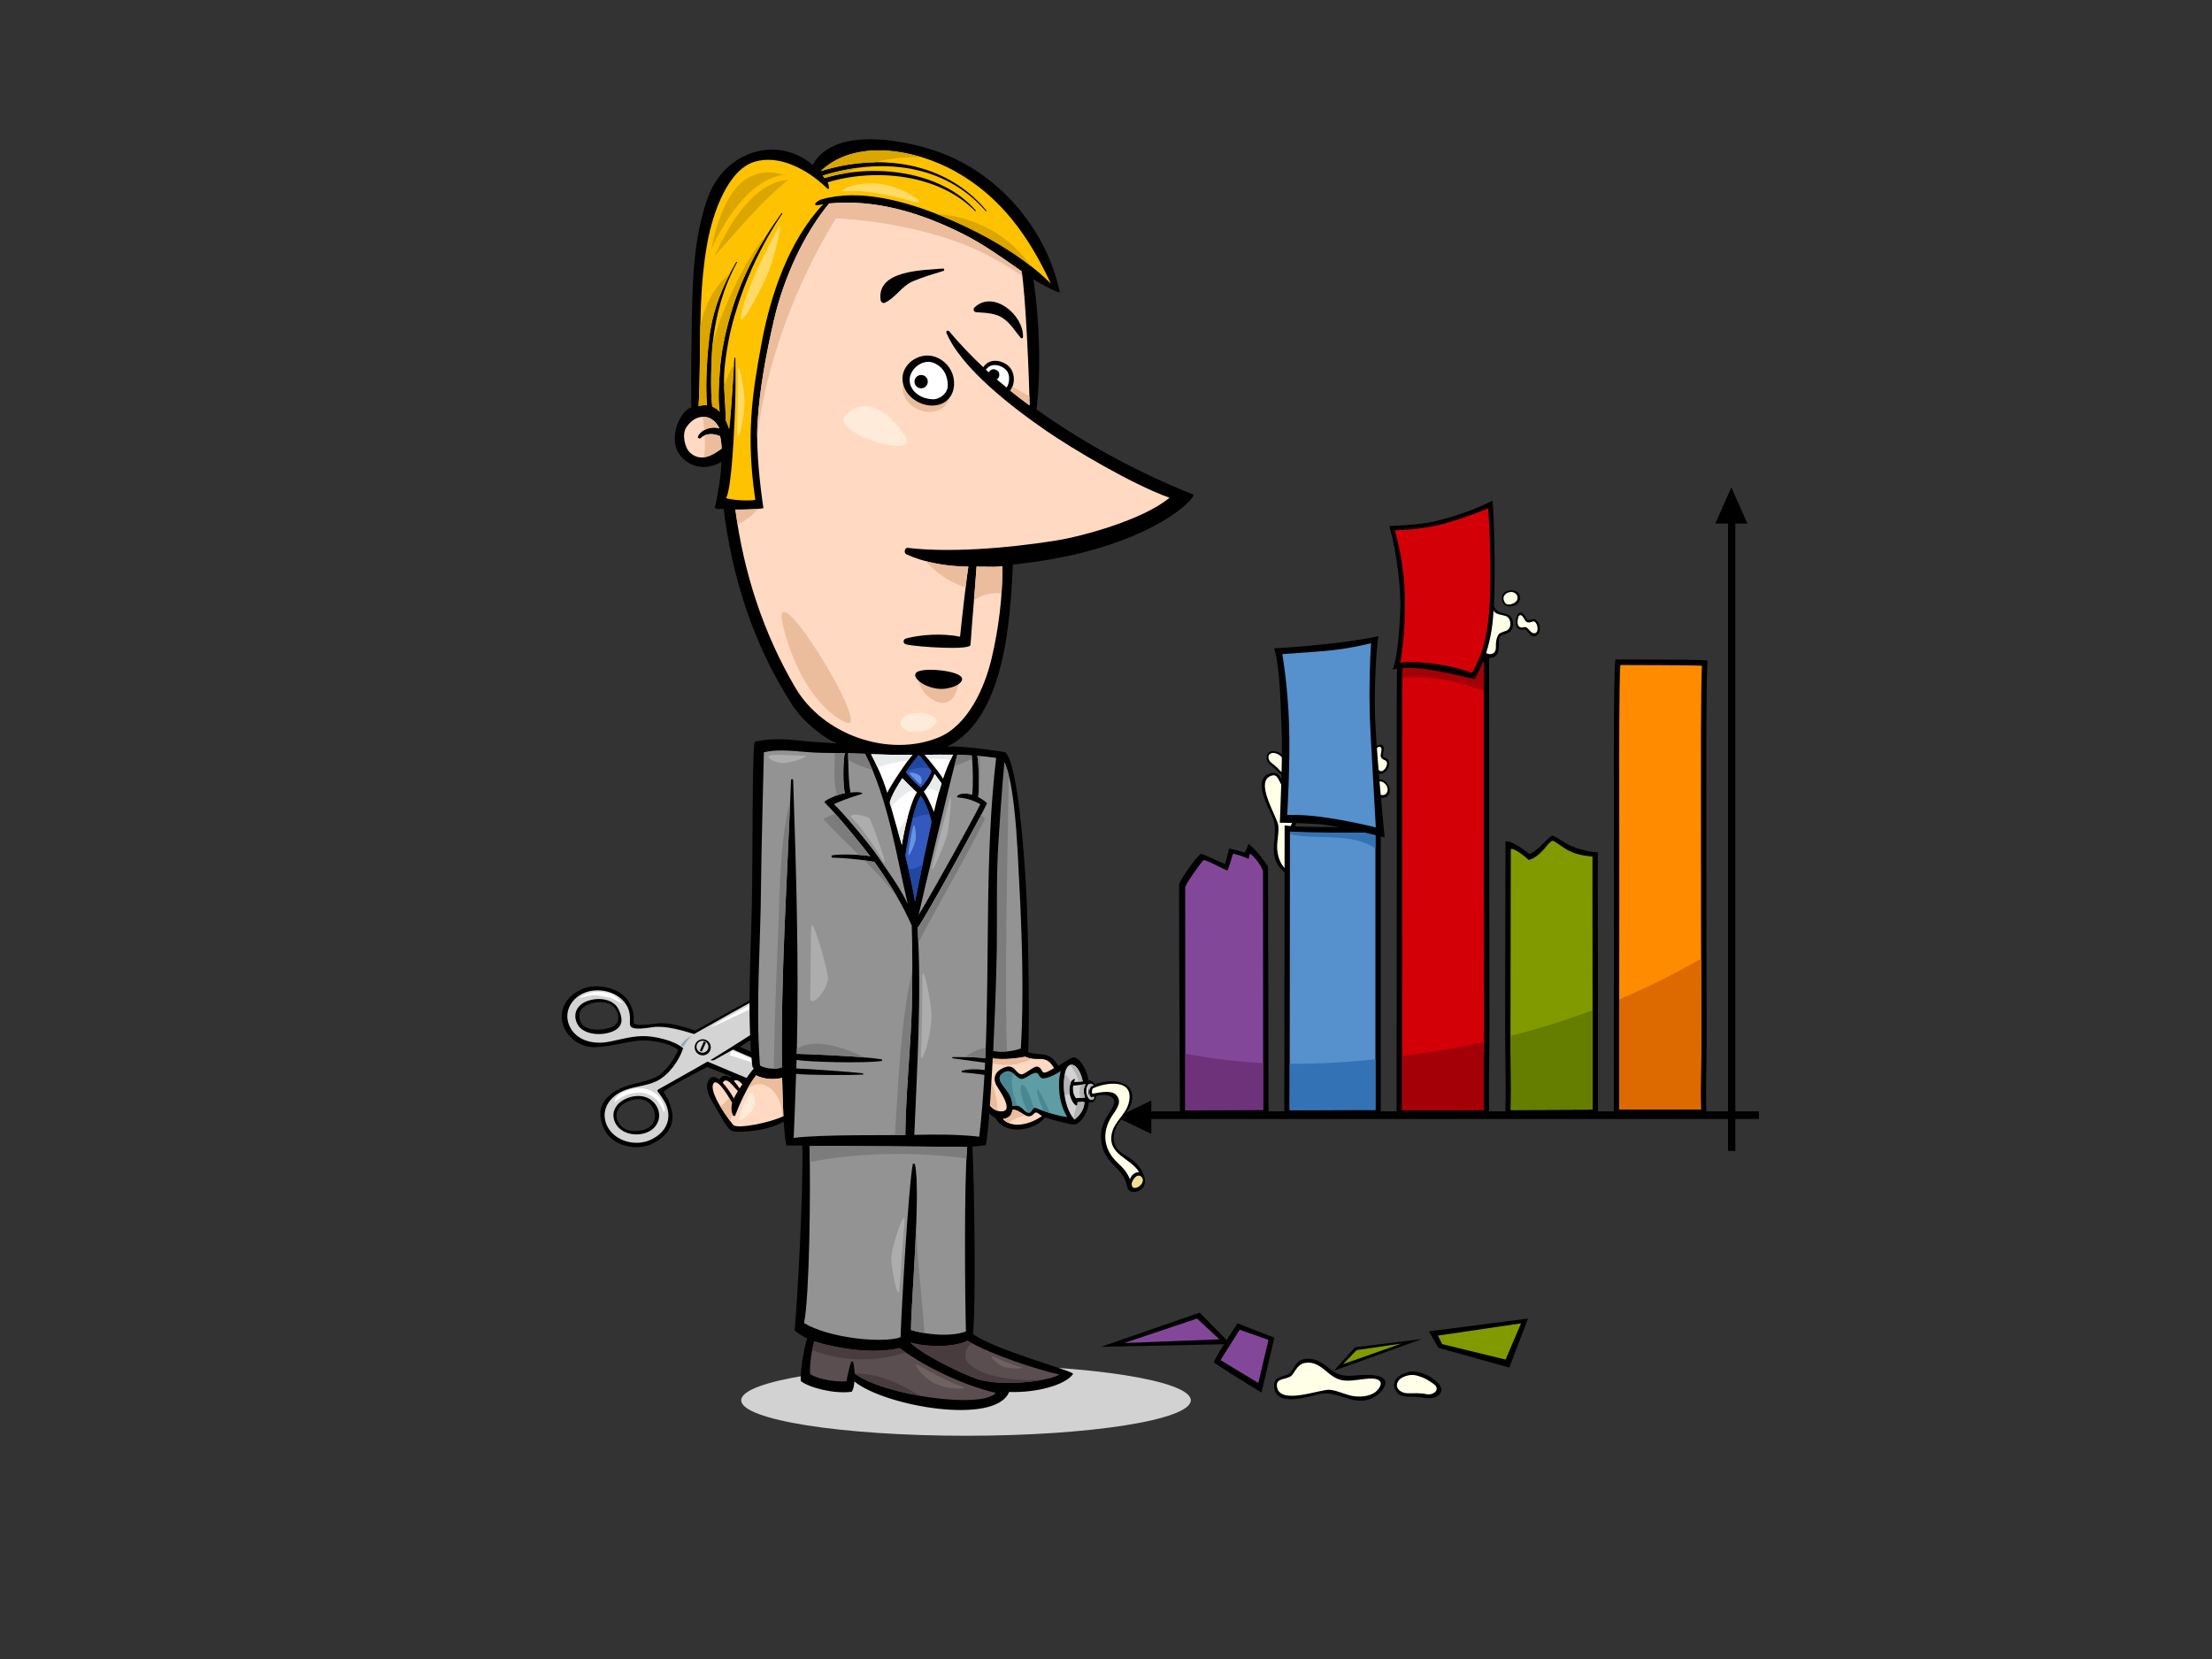 <?xml version="1.0" encoding="utf-8"?>
<!-- Generator: Adobe Illustrator 17.0.0, SVG Export Plug-In . SVG Version: 6.00 Build 0)  -->
<!DOCTYPE svg PUBLIC "-//W3C//DTD SVG 1.1//EN" "http://www.w3.org/Graphics/SVG/1.1/DTD/svg11.dtd">
<svg version="1.1" id="Layer_1" xmlns="http://www.w3.org/2000/svg" xmlns:xlink="http://www.w3.org/1999/xlink" x="0px" y="0px"
	 width="800px" height="600px" viewBox="0 0 800 600" enable-background="new 0 0 800 600" xml:space="preserve">
<rect x="0" y="0" width="800" height="600" fill="#333333" stroke="none"/>
<g>
	<path d="M468.617,305.808c-1.18-3.899-0.949-6.019,0.924-9.723c1.489-2.947,2.159-6.363,0.44-9.172
		c-1.237-2.024-4.37-2.156-5.22-3.062c-0.849-0.909-1.214-1.878-1.483-2.28c-0.742-1.381-1.523-2.459-3.455-2.015
		c-7.793,1.791-0.407,13.559,0.644,16.521c1.637,4.616-0.515,9.204,0.488,13.869c0.643,2.981,3.149,5.914,5.965,6.691
		C472.556,318.188,469.17,307.641,468.617,305.808z"/>
	<path fill="#FFFFE8" d="M465.63,314.674c-2.438-1.349-3.517-4.893-3.711-7.5c-0.216-2.863,0.695-5.633,0.399-8.538
		c-0.331-3.243-8.989-16.235-2.345-18.141c2.344-0.672,2.482,2.365,3.913,3.921c1.053,1.158,4.248,1.101,5.355,3.861
		c1.108,2.759,0.121,5.238-1.351,8.096c-0.832,1.614-1.561,3.326-1.619,5.182c-0.123,3.529,2.161,7.3,2.677,10.803
		C469.195,314.032,468.792,316.424,465.63,314.674z"/>
	<path d="M498.174,282.2c-1.669,0.945-2.193,2.498-1.291,4.198c0.777,1.45,2.57,2.609,4.161,1.955
		C504.702,286.853,501.119,280.531,498.174,282.2z"/>
	<path fill="#FFFFE8" d="M500.243,287.561c-1.08,0.131-2.249-0.798-2.834-1.658c-0.625-0.924-0.525-1.761,0.443-2.784
		c0.969-1.022,2.73-0.436,3.623,1.012C502.265,285.41,501.847,287.367,500.243,287.561z"/>
	<path d="M502.199,275.067c-0.173-0.476-0.663-0.724-1.083-0.91c-0.891-0.395-1.027-0.811-0.871-1.718
		c0.139-0.828,0.353-1.736,0-2.534c-0.42-0.936-1.41-0.66-2.332-0.124c-0.92,0.538-1.787,1.51-2.348,2.616
		c-0.392,0.771,0.477,2.02,1.196,2.481c1.359,0.862-0.031,2.85,0.956,4.148c0.998,1.308,2.46,0.92,3.543-0.098
		C502.219,278.026,502.66,276.32,502.199,275.067z"/>
	<path fill="#FFFFE8" d="M498.423,278.106c-0.469-0.974-0.036-2.067-0.382-3.09c-0.185-0.553-1.061-0.818-1.392-1.266
		c-0.979-1.323,0.363-2.62,1.504-3.373c1.137-0.751,1.559,0.115,1.488,0.871c-0.057,0.564-0.192,1.122-0.276,1.684
		c-0.175,1.196,0.705,1.661,1.644,2.09C503.01,275.925,499.766,280.87,498.423,278.106z"/>
	<path d="M546.245,222.912c-0.764-0.78-2.074-1.025-3.049-1.245c-2.659-0.6-3.11-3.106-4.522-5.072
		c-1.156-1.613-2.819,0.518-3.517,1.733c-0.006,0.008-0.017,0.008-0.021,0.017c-0.019,0.029-0.029,0.068-0.046,0.1
		c-0.074,0.139-0.141,0.267-0.184,0.367c-0.015,0.027,0.002,0.047-0.002,0.075c-0.517,1.56-0.293,3.994-2.743,3.762
		c-0.873-0.084-2.203-0.745-3.06-0.025c-1.975,1.665-1.106,4.224,0.298,6.049c1.011,1.321,3.652,0.812,4.079,2.854
		c0.449,2.152,0.583,3.162,2.06,4.881c1.544,1.794,4.435,2.27,5.963,0.173c0.568-0.783,0.625-3.39,0.595-4.344
		c-0.108-3.335,1.781-2.236,3.769-3.598C547.773,227.336,547.463,224.157,546.245,222.912z"/>
	<path fill="#FFFFE8" d="M544.663,228.156c-0.471,0.156-2.205,0.732-2.557,1.155c-0.918,1.101-1.156,3.204-1.097,4.624
		c0.141,3.435-3.302,3.254-5.315,0.909c-1.538-1.787-0.589-2.916-1.376-4.661c-0.966-2.149-3.671-1.116-4.946-3.467
		c-2.418-4.455,3.671-2.538,4.838-3.379c1.648-1.19,0.912-2.934,1.62-4.687c0.038-0.093,0.025-0.175-0.006-0.246
		c2.034-3.34,4.018,2.013,4.604,2.803c0.774,1.051,2.589,1.082,4.089,1.564C546.659,223.459,546.963,227.387,544.663,228.156z"/>
	<path d="M577.894,342.601l-0.023-23.818c-0.004-3.504,0.004-7.008,0.006-10.515c-4.653-0.282-9.211-1.938-11.464-3.228
		c-1.684-0.966-3.368-2.37-5.071-2.827c-1.599,0.803-5.75,6.128-8.238,6.601c-2.053-1.582-6.617-4.979-8.607-4.486
		c-0.032,6.615-0.057,13.11-0.061,18.17c-0.006,7.942-0.025,15.885-0.046,23.827c-0.017,8.606-0.04,17.209-0.04,25.811
		c-0.004,3.653,0.049,7.375,0.103,10.976c0.086,5.999,0.175,12.199,0.013,18.26l-0.055,2.077l2-0.008l8.886-0.04
		c6.896-0.032,13.796-0.066,20.693-0.087l1.933-0.006v-13.947l0.002-5.091c0-5.944,0-11.886-0.008-17.83L577.894,342.601z"/>
	<path d="M584.22,238.483l-0.135,1.875c-0.441,6.069-0.416,31.091-0.407,40.512l0.002,1.619l0.013,12.622
		c0.013,10.324,0.025,20.652,0.015,30.976l-0.023,21.189l-0.021,21.171c-0.006,5.222-0.006,10.443-0.006,15.665l0.002,5.222v10.971
		c0,0.212-0.006,0.425-0.01,0.638l-0.006,0.278l-0.034,2.048l1.973-0.004c2.882-0.004,5.763-0.006,8.645-0.006
		c6.522,0,13.042,0.011,19.565,0.03l0.278,0.002l0.553-0.002l0.542-0.002h1.994l-0.059-2.071c-0.148-5.254-0.061-10.63,0.025-15.827
		c0.051-3.197,0.107-6.505,0.105-9.746c-0.004-7.75-0.023-15.498-0.044-23.245c-0.017-7.315-0.038-14.633-0.044-21.95
		c-0.011-14.941-0.023-29.882-0.03-44.823v-1.502c-0.01-9.486-0.029-34.683,0.336-43.259l0.084-1.996l-1.918-0.103
		c-3.581-0.194-14.389-0.221-22.286-0.241c-3.045-0.006-5.67-0.011-7.297-0.027L584.22,238.483L584.22,238.483z"/>
	<path d="M464.604,298.527l-0.009,2.214c-0.017,3.727-0.042,32.235-0.061,57.388c-0.016,19.981-0.033,38.589-0.041,43.368
		l-0.006,2.025l1.95-0.01l0.57-0.002c7.78-0.043,15.827-0.086,23.735-0.086c2.233,0,4.465,0.004,6.697,0.011l1.943,0.008v-2.02
		v-0.261l-0.004-99.883v-1.873l-1.796-0.133c-1.667-0.123-6.05-0.13-11.129-0.138c-7.216-0.01-16.198-0.025-19.733-0.389
		L464.604,298.527L464.604,298.527z"/>
	<path d="M505.358,236.666l-0.059,2.056c-0.12,4.593-0.162,15.772-0.158,22.166l0.013,13.255
		c0.013,12.765,0.026,25.527,0.015,38.291l-0.023,25.028l-0.023,25.054c-0.006,6.397-0.006,12.796-0.006,19.196l0.002,5.5v12.969
		c0,0.353-0.008,0.705-0.012,1.055l-0.004,0.213l-0.032,2.041l1.964,0.006l2.671,0.006l3.334,0.006
		c2.203,0.008,4.406,0.009,6.615,0.009c5.657,0,11.318-0.019,16.984-0.043l1.977-0.008l-0.051-2.057
		c-0.15-6.275-0.061-12.689,0.025-18.891c0.051-3.773,0.105-7.673,0.103-11.495c-0.004-9.153-0.021-18.306-0.044-27.461
		c-0.019-8.657-0.036-17.315-0.042-25.971c-0.013-17.666-0.025-35.33-0.03-52.993l-0.006-12.627l-0.006-12.624v-2.118l-2.036,0.109
		c-0.198,0.01-0.665,0.013-1.351,0.013c-5.406,0-21.708-0.269-27.847-0.584L505.358,236.666L505.358,236.666z"/>
	<path d="M451.534,305.246c-0.377,0.789-1.141,2.999-1.26,3.15l-5.681-1.575l-1.514,5.643c-2.4-0.788-6.313-3.017-8.839-3.673
		c-2.524,2.233-7.292,9.353-7.825,11.023c0.01,32.893,0.323,79.364,0.323,81.721l-0.002,2.046l1.966-0.031
		c2.73-0.044,11.813-0.069,19.113-0.094c3.858-0.011,7.251-0.021,9.042-0.032l1.929-0.011l-0.004-2.005
		c-0.027-15.121-0.182-88.022-0.182-88.022S454.691,307.345,451.534,305.246z"/>
	<path fill="#FF8B00" d="M586.014,240.511c5.868,0.053,24.603,0,29.501,0.265c-0.392,9.15-0.34,37.382-0.336,44.851
		c0.006,14.941,0.019,29.882,0.031,44.823c0.011,15.067,0.08,30.129,0.087,45.194c0.004,8.493-0.369,17.09-0.129,25.631
		c-0.365,0-0.732,0.002-1.095,0.002c-0.089,0-0.183,0-0.272,0c-6.526-0.017-13.047-0.031-19.571-0.031
		c-2.884,0-5.765,0.002-8.649,0.008c0.006-0.317,0.015-0.634,0.015-0.949v-10.971c0-6.961-0.004-13.925,0.004-20.887
		c0.015-14.119,0.028-28.238,0.044-42.357c0.015-14.533-0.015-29.069-0.028-43.602C585.613,275.378,585.547,246.914,586.014,240.511
		z"/>
	<path fill="#5690CD" d="M466.529,300.748c6.089,0.63,26.96,0.241,30.913,0.53c0,17.088,0.004,99.883,0.004,99.883
		c0,0.088,0,0.173,0,0.261c-2.235-0.008-4.467-0.012-6.704-0.012c-8.105,0-16.211,0.046-24.315,0.088
		C466.448,390.58,466.502,307.368,466.529,300.748z"/>
	<path fill="#3472B6" d="M497.443,306.828c0-2.246,0-4.127,0-5.55c-3.954-0.289-24.824,0.1-30.913-0.53
		c-0.002,0.228-0.002,0.551-0.004,0.952C476.617,303.943,488.429,300.837,497.443,306.828z"/>
	<path fill="#D40008" d="M507.236,238.778c6.419,0.33,22.812,0.587,27.942,0.587c0.738,0,1.243-0.006,1.452-0.017
		c0.004,8.418,0.008,16.833,0.011,25.251c0.004,17.665,0.017,35.329,0.029,52.995c0.011,17.811,0.082,35.621,0.087,53.43
		c0.002,10.087-0.371,20.292-0.127,30.437c-5.661,0.025-11.32,0.043-16.974,0.043c-2.207,0-4.408-0.002-6.609-0.009
		c-2.002-0.008-4.005-0.006-6.007-0.011c0.008-0.433,0.017-0.868,0.017-1.302v-12.969c0-8.234-0.004-16.465,0.002-24.694
		c0.015-16.696,0.032-33.388,0.046-50.082c0.017-17.182-0.013-34.366-0.028-51.55C507.072,254.275,507.116,243.302,507.236,238.778z
		"/>
	<path fill="#819A00" d="M575.936,318.786c-0.004-2.998,0.006-5.994,0.006-8.989c-3.222-0.282-6.423-0.884-9.172-2.461
		c-2.213-1.27-3.919-2.842-5.235-3.297c-0.882,0.183-2.095,1.883-3.178,3.126c-1.382,1.592-3.543,3.457-5.514,3.838
		c-1.88-1.752-4.994-4.129-6.423-3.976c-0.029,5.65-0.044,11.085-0.048,15.475c-0.011,16.546-0.084,33.093-0.089,49.637
		c-0.004,9.713,0.38,19.532,0.118,29.291c9.862-0.043,19.725-0.098,29.585-0.126v-11.941c0-7.64,0.004-15.28-0.006-22.919
		C575.966,350.558,575.951,334.673,575.936,318.786z"/>
	<path fill="#83479A" d="M456.785,314.958c0.017,30.98,0.046,76.083,0.063,86.451c-5.213,0.03-23.998,0.061-28.174,0.127
		c0-2.292-0.012-47.915-0.023-80.672c0.459-1.639,4.958-7.875,6.601-9.843c1.892,0.262,6.689,3.152,8.709,3.806
		c0.334-0.688,1.02-2.993,1.947-6.021c0.359-0.121,3.479,0.771,5.625,1.823c0.207-0.584,0.397-1.251,0.574-1.983
		C453.554,309.971,455.698,312.071,456.785,314.958z"/>
	<path fill="#DC6A00" d="M615.242,346.71c-9.59,5.502-19.478,10.434-29.634,14.749c-0.002,2.331-0.006,4.66-0.008,6.988
		c-0.008,6.962-0.004,13.926-0.004,20.887v10.971c0,0.316-0.01,0.632-0.015,0.949c2.883-0.006,5.765-0.008,8.649-0.008
		c6.524,0,13.045,0.013,19.571,0.031h0.272c0.363,0,0.73-0.002,1.095-0.002c-0.24-8.541,0.133-17.138,0.129-25.631
		C615.291,366,615.267,356.354,615.242,346.71z"/>
	<path fill="#3472B6" d="M466.445,384.734c-0.006,8.132-0.011,14.298-0.017,16.765c8.104-0.043,16.209-0.088,24.315-0.088
		c2.237,0,4.469,0.004,6.704,0.012v-0.261c0,0,0-7.319,0-18.054C487.142,384.187,476.788,384.801,466.445,384.734z"/>
	<path fill="#A40008" d="M515.278,245.038c5.75,0.415,11.441,1.475,16.948,3.271c1.485,0.485,2.952,1.007,4.408,1.557
		c0-3.506-0.002-7.012-0.004-10.518c-0.209,0.011-0.715,0.017-1.452,0.017c-5.13,0-21.523-0.258-27.942-0.587
		c-0.038,1.529-0.07,3.798-0.099,6.381C509.853,244.973,512.566,244.841,515.278,245.038z"/>
	<path fill="#A40008" d="M536.716,376.883c-9.791,2.128-19.68,3.777-29.659,5.073c0,1.752,0,3.504,0,5.256v12.969
		c0,0.434-0.01,0.868-0.017,1.302c2.002,0.006,4.005,0.004,6.007,0.011c2.201,0.007,4.403,0.009,6.609,0.009
		c5.655,0,11.314-0.018,16.974-0.043C536.431,393.275,536.632,385.055,536.716,376.883z"/>
	<path fill="#657E00" d="M575.978,365.341c-2.903,1.102-5.828,2.171-8.772,3.17c-6.917,2.345-13.888,4.351-20.904,6.119
		c0.049,8.9,0.338,17.874,0.099,26.799c9.862-0.043,19.725-0.098,29.585-0.126v-11.941c0-7.64,0.004-15.28-0.006-22.919
		C575.98,366.077,575.98,365.71,575.978,365.341z"/>
	<path fill="#6D3279" d="M428.668,381.014c0.004,11.487,0.006,19.59,0.006,20.522c4.176-0.066,22.961-0.096,28.174-0.127
		c-0.006-3.051-0.011-9.118-0.017-16.937C447.386,384.008,437.983,382.903,428.668,381.014z"/>
	<polygon points="416.387,410.083 416.387,398.011 403.801,404.049 	"/>
	<rect x="415.708" y="401.945" width="220.431" height="2.747"/>
	<polygon points="620.361,189.358 631.973,189.358 626.166,176.274 	"/>
	<rect x="624.961" y="187.058" width="2.638" height="229.191"/>
	<path d="M502.478,190.238c2.627,9.165,4.313,22.425,3.938,31.004c-0.375,8.579-1.313,18.331-2.811,20.864
		c5.999-1.17,10.875-0.39,17.25,0.781c6.379,1.17,12.456,2.716,12.456,2.716s5.011-7.634,6.457-20.059
		c1.437-12.315,0.595-38.23,0.03-44.47c-9,4.485-16.505,6.435-21.381,7.605C513.547,189.848,502.478,190.238,502.478,190.238z"/>
	<path fill="#D40008" d="M504.417,191.77c0,0,6.847-0.026,14.538-1.585c7.691-1.56,19.294-6.344,19.294-6.344
		s0.804,9.233,0.804,24.443c0,15.211-1.564,21.934-2.692,26.029c-1.125,4.094-3.948,9.049-3.948,9.049s-6.358-2.475-14.984-3.449
		c-8.628-0.976-11.012-0.147-11.012-0.147s1.878-9.946,1.69-23.398C507.918,202.913,504.417,191.77,504.417,191.77z"/>
	<path d="M543.202,216.061c-0.068,1.973,0.952,3.233,2.821,3.292c1.593,0.047,3.465-0.968,3.735-2.727
		C550.381,212.59,543.322,212.574,543.202,216.061z"/>
	<path fill="#FFFFE8" d="M548.695,216.941c-0.441,1.031-1.808,1.607-2.819,1.69c-1.084,0.088-1.722-0.426-2.076-1.814
		c-0.352-1.388,1.028-2.665,2.684-2.726C547.946,214.039,549.349,215.407,548.695,216.941z"/>
	<path d="M555.088,224.003c-0.435-0.227-0.96-0.062-1.39,0.094c-0.914,0.338-1.285,0.13-1.76-0.647
		c-0.439-0.709-0.872-1.527-1.65-1.862c-0.924-0.395-1.471,0.506-1.798,1.55c-0.325,1.044-0.329,2.371-0.021,3.577
		c0.217,0.843,1.667,1.153,2.498,0.982c1.56-0.323,1.832,2.119,3.406,2.374c1.583,0.263,2.406-1.051,2.542-2.564
		C557.03,226.164,556.245,224.599,555.088,224.003z"/>
	<path fill="#FFFFE8" d="M554.295,228.899c-0.985-0.384-1.378-1.492-2.298-2.003c-0.496-0.277-1.312,0.144-1.848,0.05
		c-1.583-0.283-1.439-2.183-1.093-3.538c0.346-1.354,1.222-1.016,1.66-0.411c0.331,0.455,0.591,0.96,0.899,1.429
		c0.65,1.007,1.602,0.728,2.57,0.378C556.245,224.065,557.082,229.987,554.295,228.899z"/>
	<path d="M466.05,279.681c0.434-1.07,0.16-2.24-0.186-3.3c-0.439-1.347-1.639-3.345-2.733-3.942
		c-3.021-1.65-5.118-0.563-5.049,1.857c0.036,1.313,1.37,2.285,2.25,2.996c1.241,1.007,1.938,2.365,3.418,2.983
		C464.5,280.59,465.734,280.465,466.05,279.681z"/>
	<path fill="#FFFFE8" d="M462.867,278.65c-0.913-1.162-2.011-1.898-3.124-2.826c-1.075-0.893-1.665-2.862,0.167-3.452
		c0.571-0.185,1.7,0.004,2.648,0.596c0.945,0.589,1.477,1.511,2.051,2.599c0.25,0.483,0.821,2.215,0.852,2.59
		C465.67,279.843,463.64,279.638,462.867,278.65z"/>
	<path d="M460.858,234.48c2.231,7.884,2.233,20.868,2.677,29.448c0.445,8.58-0.668,33.621-0.668,33.621s5.352-0.002,13.381,0.463
		c8.027,0.465,24.528,4.87,24.528,4.87s-3.566-35.941-3.566-47.533c0-11.595,0.669-21.562,1.338-25.274
		C483.605,233.322,460.858,234.48,460.858,234.48z"/>
	<path fill="#5690CD" d="M465.542,294.765c0,0,1.118-18.549,0.67-32.693c-0.446-14.143-2.453-25.505-2.453-25.505
		s7.137-0.465,15.611-1.16c8.476-0.695,16.503-2.782,16.503-2.782s-1.118,15.535-0.224,31.998
		c0.891,16.46,1.933,34.649,1.933,34.649s-6.392-1.723-16.427-3.347C471.437,294.355,465.542,294.765,465.542,294.765z"/>
	<path d="M413.632,424.93c-1.462-3.947-4.418-5.769-7.582-7.72c-3.584-2.214-3.746-5.827-2.687-8.656
		c1.351-3.643,5.147-6.589,5.924-9.98c1.814-7.965-7.556-8.614-13.265-6.397c-0.76-1.274-1.752-1.426-2.313-1.371
		c-0.373-3.181-3.267-9.264-6.067-8.261c-0.551,0.197-2.662,1.621-4.876,2.915c-1.095-1.618-2.017-3.013-3.958-3.729
		c-1.879-0.695-5.79-0.47-7-1.277c0.522-4.535,0.339-42.002-0.805-60.84c-0.517-8.517-2.62-42.393-7.339-47.505
		c-4.289,1.856-6.381,89-7.054,107.519c-1.919,2.205-2.814,5.842-2.829,8.218c-1.11,0.139-3.837,1.119-3.788,1.495
		c0.455,3.418,3.108,11.909,3.683,12.353c0.57,0.436,3.116-0.389,3.149-0.41c0.432,0.682,1.302,2.157,3.225,3.049
		c3.301,6.507,14.345,4.62,17.941-0.225c0.776,0.372,7.792,2.417,10.321,2.609c2.257,0.169,5.337-4.518,5.444-8.057
		c0.78,0.254,1.792,0.048,2.152-0.515c0.373-0.582,0.465-1.541,0.495-1.78c1.798-0.449,3.94-0.692,5.515,0.352
		c2.108,1.392,0.688,3.586-1.402,6.802c-1.679,2.582-2.569,5.613-2.308,8.62c0.784,8.997,8.04,9.813,9.318,16.609
		c0.534,2.837,2.997,2.541,4.184,2.013C413.289,430.056,414.908,428.377,413.632,424.93z"/>
	<path fill="#939393" d="M362.277,274.1c4.922,5.993,5.786,34.908,6.307,44.503c1.005,18.382,1.791,42.241,0.605,60.641
		c-2.5,0.77-5.756,1.488-9.961,0.853C359.067,339.325,360.777,289.871,362.277,274.1z"/>
	<path fill="#7C7C7C" d="M364.858,280.46c-0.707-2.857-1.555-5.11-2.58-6.359c-1.501,15.77-3.21,65.225-3.049,105.996
		c1.833,0.277,3.476,0.288,4.964,0.158C363.133,351.79,364.844,287.715,364.858,280.46z"/>
	<path fill="#5D9DA3" d="M355.089,400.041c-0.507-0.948-0.935-1.975-1.349-2.974c-0.962-2.341-1.558-4.858-1.981-7.374
		c0.79-0.227,1.58-0.429,2.385-0.577c0.023,0.517,0.046,1.012,0.071,1.448c0.183,3.109,0.801,6.49,2.196,9.348
		C355.999,400.039,355.223,400.298,355.089,400.041z"/>
	<path fill="#FFD9C2" d="M357.054,382.515c4.603,0.841,9.114,0.557,13.757-0.337c1.761,0.893,3.898,0.82,5.675,0.831
		c2.37,0.011,3.669,1.441,4.729,3.319c-2.069,1.109-3.658,2.264-4.238,1.138c-0.461-0.901-1.351-2.042-2.478-1.618
		c-1.549,0.59-3.397,2.204-4.691,2.647c-1.299,0.438-2.582-1.677-3.243-2.176c-1.339-1.031-2.776-0.568-4.209,0.148
		c-2.34,1.177-3.38,3.367-2.041,5.995c0.671,1.318,7.24,10.067,1.285,9.448C354.631,401.19,354.336,387.451,357.054,382.515z"/>
	<path fill="#FFD9C2" d="M362.721,404.688c1.491-0.15,2.848-0.903,3.286-2.496c0.075-0.273,0.092-0.54,0.131-0.807
		c3.02-0.35,5.227,4.261,7.742,1.424c1.054-1.187,1.823,0.276,3.002,0.78C372.966,406.517,366.075,408.424,362.721,404.688z"/>
	<path fill="#EBBD9C" d="M368.852,384.559c1.639-0.446,3.2-1.003,4.718-1.647c-0.952-0.098-1.9-0.299-2.758-0.734
		c-4.644,0.893-9.154,1.178-13.757,0.337c-0.258,0.467-0.478,1.032-0.678,1.641C360.545,384.921,364.499,385.741,368.852,384.559z"
		/>
	<path fill="#EBBD9C" d="M358.929,392.161c-0.949-1.525-2.018-2.968-2.951-4.503c-0.638,5.414,0.532,12.279,4.632,13.906
		C360.82,398.293,360.071,395.236,358.929,392.161z"/>
	<path fill="#EBBD9C" d="M370.976,403.443c-1.481-0.672-3.01-2.271-4.837-2.058c-0.039,0.267-0.056,0.534-0.131,0.807
		c-0.438,1.593-1.795,2.345-3.286,2.496c0.58,0.645,1.272,1.114,2.03,1.446C366.529,404.736,368.717,403.787,370.976,403.443z"/>
	<path fill="#5D9DA3" d="M374.587,400.736c-1.74-0.717-1.135,3.89-4.602,0.431c-1.297-1.295-2.289-1.531-3.779-1.104
		c-0.054-1.124-0.325-2.233-0.724-3.329c-1.155-3.18-6.165-6.294-2.815-8.607c3.355-2.316,4.556,1.856,6.707,2.075
		c1.808,0.186,5.167-3.857,6.353-1.407c0.664,1.366,1.522,1.327,2.77,1.023c1.51-0.359,3.51-1.37,5.145-2.447
		c-0.767,2.566-0.72,5.594-0.48,7.897c0.315,3.053,1.225,6.15,2.824,8.728C382.487,403.601,378.036,402.156,374.587,400.736z"/>
	<path fill="#498893" d="M366.64,388.352c-1.029-0.857-2.199-1.45-3.973-0.225c-3.35,2.313,1.661,5.427,2.815,8.607
		c0.399,1.097,0.67,2.205,0.724,3.329c0.659-0.188,1.212-0.22,1.744-0.116C366.286,395.759,365.157,390.739,366.64,388.352z"/>
	<path fill="#498893" d="M371.611,394.561c-0.359-0.696-0.823-1.8-1.593-2.142c-1.147-0.509-0.905,2.246-0.82,2.684
		c0.469,2.404,1.373,4.686,2.405,6.9c0.056,0.122,0.079,0.242,0.088,0.359c1.207,0.373,1.48-1.057,2.133-1.537
		C373.28,398.65,372.609,396.499,371.611,394.561z"/>
	<path fill="#498893" d="M379.733,402.559c-0.696-1.654-1.433-3.292-2.246-4.887c-0.471-0.929-0.948-1.87-1.525-2.741
		c-0.277-0.415-0.951-1.766-0.912-0.822c0.102,2.444,1.163,4.891,2.161,7.092c0.087,0.188,0.094,0.369,0.072,0.54
		C378.09,402.031,378.902,402.302,379.733,402.559z"/>
	<path fill="#D2D2D2" d="M388.579,404.882c-3.581-4.018-4.478-11.69-3.374-16.976c0.931-4.454,4.797-3.884,6.396,3.183
		c-1.035,0.133-2.077,0.229-3.12,0.275c0.073-0.164,0.186-0.93,0.278-1.076c0.159-0.263-0.815-0.002-1.335,0.836
		c-0.237,0.384-0.848,2.186-0.645,3.992c0.171,1.471,1.15,4.138,2.476,4.722c0.488,0.217,0.459-0.734,0.406-1.208
		c0.647-0.075,1.8-0.152,2.528-0.041C392.162,401.179,390.517,403.432,388.579,404.882z"/>
	<path fill="#D2D2D2" d="M392.064,396.967c-0.982,0.064-1.96,0.131-2.939,0.199c-0.473-0.651-0.811-1.279-0.982-2.226
		c-0.124-0.69-0.139-1.529-0.015-2.332c1.027,0.006,4.539-0.507,4.549-0.507c-0.865,1.113-0.948,3.295-0.235,4.838
		C392.316,396.95,392.189,396.962,392.064,396.967z"/>
	<path fill="#D2D2D2" d="M393.798,397.354c-0.603-0.713-0.922-1.831-0.926-2.727c-0.013-1.78,0.916-3.684,2.383-2.096
		c-0.242,0.117-0.694,0.305-0.915,0.432c-1.467,1.663-0.286,4.119,0.254,3.963c0.171-0.05,0.647-0.252,0.859-0.314
		C395.457,398.089,394.254,397.901,393.798,397.354z"/>
	<path fill="#B3B3B3" d="M390.316,391.226c0.429-0.037,0.858-0.083,1.285-0.137c-1.053-4.656-3.087-6.476-4.622-5.913
		C389.428,387.721,389.863,391.266,390.316,391.226z"/>
	<path fill="#B3B3B3" d="M386.539,395.59c0.102-0.062,0.201-0.098,0.297-0.123c-0.021-0.12-0.046-0.244-0.059-0.352
		c-0.171-1.516,0.232-3.017,0.507-3.692c-0.064-0.069-0.13-0.137-0.177-0.24c-0.499-1.095-1.208-2.054-1.945-2.997
		c-0.469,2.434-0.506,5.333-0.087,8.141C385.58,396.158,386.051,395.891,386.539,395.59z"/>
	<path fill="#B3B3B3" d="M389.659,398.629c0.049,0.436,0.057,1.235-0.317,1.198c-0.008,0.056,0.004,0.107-0.015,0.167
		c-0.442,1.456-0.767,2.939-1.095,4.42c0.119,0.152,0.223,0.324,0.348,0.467c1.938-1.45,3.582-3.704,3.608-6.294
		C391.459,398.477,390.306,398.554,389.659,398.629z"/>
	<path fill="#B3B3B3" d="M392.064,396.967c-0.315,0.02-0.626,0.041-0.939,0.064c-0.667,0.045-1.124-3.128-0.188-4.693
		c0.941-0.121,1.734-0.237,1.74-0.237c-0.865,1.113-0.948,3.295-0.235,4.838C392.316,396.95,392.189,396.962,392.064,396.967z"/>
	<path fill="#B3B3B3" d="M394.144,397.354c-0.311-1.309-0.401-3.656-0.348-4.964c0.415-0.564,1.038-0.69,1.806,0.142
		c-0.243,0.117-0.695,0.305-0.916,0.432c-1.467,1.663-0.286,4.119,0.254,3.963c0.171-0.05,0.647-0.252,0.859-0.314
		C395.803,398.089,394.599,397.901,394.144,397.354z"/>
	<path fill="#FFFFE8" d="M408.647,426.497c-0.876-2.323-2.384-4.036-4.351-5.863c-5.073-4.697-6.083-10.953-2.142-17.015
		c1.668-2.564,3.94-5.167,1.441-7.692c-1.817-1.835-6.26-0.75-8.523-0.359c-0.152-0.181-0.346-1.003,0.136-1.931
		c4.398-2.128,15.503-3.932,12.943,5.491c-1.094,4.008-5.084,6.523-6.008,10.628c-1.783,7.934,6.779,8.918,9.872,14.239
		c-0.478-0.085-0.995-0.031-1.535,0.258C409.613,424.712,409.004,425.543,408.647,426.497z"/>
	<path fill="#F0DE97" d="M411.669,429.272c-0.453,0.254-1.82,0.819-2.255-0.292c-0.434-1.112,0.351-2.482,1.25-3.3
		c1.017-0.929,2.108-0.517,2.562,0.572C413.724,427.44,412.595,428.75,411.669,429.272z"/>
	<g>
		<g>
			<g>
				<path d="M218.842,409.003c2.872,5.415,11.385,7.407,16.995,4.678c4.376-2.129,8.76-6.246,6.987-12.553
					c-0.879-3.127-1.998-5.104-2.787-6.08c-0.654-0.805,15.698-9.151,15.698-9.151s20.322,8.01,32.373,12.834
					c12.051,4.824,17.904-2.803,17.904-2.803L267.626,378.6l39.378-25.491c-6.602-3.04-14.521-2.453-23.69,2.182
					c-9.17,4.634-31.826,17.416-31.826,17.416c-4.439-1.381-9.362-3.083-13.845-2.555c-1.509,0.143-8.005,1.208-8.442-0.224
					c-0.272-0.895,0.808-2.898-1.613-7.356c-2.937-5.414-12.033-7.344-17.545-4.661c-7.594,3.694-8.177,10.647-5.28,15.144
					c2.436,3.781,6.402,5.95,11.293,5.648c2.528-0.156,6.488-0.846,8.932-1.33c5.914-1.343,9.466-1.535,15.31-0.01
					c2.015,0.534,3.23,1.172,4.992,2.284c-1.022,2.705-4.304,8.077-8.235,9.99c-3.837,1.867-8.973,2.225-12.818,4.08
					C215.419,397.97,216.356,404.32,218.842,409.003z M223.258,405.082c-0.894-2.637,0.35-5.21,3.602-6.62
					c3.895-1.687,7.211-1.143,9.082,1.904c1.641,2.68,1.493,7.217-3.654,8.38C227.141,409.908,224.151,407.718,223.258,405.082z
					 M212.268,363.491c3.147-1.531,8.252-1.537,10.122,1.059c1.869,2.596,1.82,5.99-1.571,7.091
					c-3.849,1.254-10.201,1.351-11.163-2.942C209.09,366.178,210.144,364.521,212.268,363.491z"/>
				<path fill="#D4D4D5" d="M209.027,370.702c-2.046-3.406-0.7-7.067,3.07-8.543c4.43-1.736,9.798-0.851,11.61,2.874
					c1.348,2.769,2.007,5.993-1.702,7.796C217.946,374.804,211.213,374.345,209.027,370.702z M303.078,395.99l-39.173-16.904
					l40.014-25.383c-5.148-1.954-13.334-1.297-21.123,2.66c-7.787,3.958-31.757,17.616-31.757,17.616
					c-4.439-1.385-10.231-3.054-14.715-2.525c-1.508,0.145-7.467,1.388-8.349-0.425c-0.464-0.953,0.43-3.869-1.012-6.828
					c-2.694-5.54-10.726-7.546-16.237-4.866c-4.626,2.251-6.926,7.277-4.649,11.957c2.044,4.203,6.528,5.916,11.105,5.815
					c2.532-0.051,5.079-0.818,7.523-1.298c5.915-1.345,9.466-1.537,15.311-0.013c2.511,0.668,5.066,1.673,7.069,3.294
					c-1.461,4.49-5.208,9.772-9.63,11.924c-3.838,1.866-8.815,1.892-12.654,3.76c-4.919,2.393-7.7,7.336-5.202,12.468
					c2.68,5.51,10.344,7.605,15.954,4.876c5.216-2.536,7.528-7.21,5.406-12.51c-0.645-1.614-2.736-4.467-3.131-4.924
					c-0.396-0.457,0.712-0.944,1.764-1.522c2.322-1.272,16.293-9.217,16.293-9.217s18.9,7.951,30.668,12.774
					C298.325,401.542,303.078,395.99,303.078,395.99z M222.461,405.968c-1.677-3.595,0.316-6.854,3.563-8.435
					c4.33-2.106,9.517-1.455,11.689,3.01c1.665,3.423,0.154,7.148-3.192,8.775C230.485,411.281,224.47,410.271,222.461,405.968z"/>
				<path fill="#FFFFFF" d="M293.906,354.204c0,0-1.979-0.597-8.254,1.843c-2.942,1.146-6.034,2.677-10.49,5.192
					c-4.454,2.517-13.634,7.366-17.637,9.892c-4.004,2.526,20.444-9.396,28.495-13.252
					C290.146,355.902,293.906,354.204,293.906,354.204z"/>
				<polygon fill="#FFFFFF" points="280.204,386.79 264.708,379.841 263.848,381.637 				"/>
				<path fill="#FFFFFF" d="M225.15,362.947c0,0-2.18-3.045-4.667-3.67c-2.488-0.625-4.523-0.858-6.883-0.32
					c-2.36,0.536-4.484,2.094-4.484,2.094s4.087-1.114,5.739-1.133c1.653-0.016,5.051,0.687,5.998,1.014
					C221.796,361.258,225.15,362.947,225.15,362.947z"/>
				<path fill="#FFFFFF" d="M234.53,394.124c-1.89-0.68-3.754-0.661-5.182-0.419c-2.32,0.392-4.12,1.226-5.612,2.342
					c-1.491,1.114-1.793,3.058-1.123,2.406c0.879-0.861,3.462-2.722,6.926-3.197c2.051-0.282,4.317-0.025,6.633,1.447
					c3.302,2.095,3.762,6.474,4.171,5.195c0.361-1.126-0.587-3.115-1.344-4.364C238.242,396.282,236.729,394.922,234.53,394.124z"/>
				<path fill="#97A6B0" d="M250.251,374.494c0,0-1.526,1.533-2.065,2.402c-0.535,0.874-1.105,1.676-1.105,1.676l-0.872-0.536
					c0,0,0.821-1.185,1.671-1.951C248.731,375.324,250.251,374.494,250.251,374.494z"/>
			</g>
		</g>
		<path d="M256.899,383.427l7.007-4.341l1.608,0.254c0,0-6.674,3.775-7.187,4.023C257.813,383.616,256.899,383.427,256.899,383.427z
			"/>
		<circle cx="254.153" cy="378.773" r="2.917"/>
		<circle fill="#D4D4D5" cx="254.051" cy="378.565" r="2.154"/>
		
			<rect x="252.307" y="378.169" transform="matrix(0.404 -0.915 0.915 0.404 -194.87 458.052)" width="3.613" height="0.836"/>
	</g>
	<ellipse fill="#D2D2D2" cx="349.368" cy="506.433" rx="81.298" ry="12.829"/>
	<path d="M250.027,147.413c-0.105-2.757-0.114-30.25,0.587-45.013c0.491-10.353,1.772-20.631,5.197-30.461
		c6.059-17.386,25.345-23.178,38.091-12.279c8.092-14.942,36.489-8.54,48.335-3.629c20.663,8.564,36.368,27.826,41.044,49.539
		c0.198,0.918-7.016-2.891-9.556-4.584c2.407,15.994,2.728,34.238,1.136,47.074c17.197,12.299,37.207,23.088,56.691,30.797
		c1.617,0.639-15.801,20.239-65.207,25.322c-0.986,20.5-3.066,55.785-23.769,65.843c0.011-0.002,0.025-0.002,0.038-0.002
		c5.116-0.369,18.619,1.56,21.051,2.086c-0.591,4.338-1.465,15.285-2.581,32.638c-0.815,12.673-0.415,25.392-0.575,38.089
		c-0.288,22.852-2.86,71.172-4.152,71.347c-1.55,0.211-3.114,0.378-4.68,0.511c0.711,13.238,1.305,56.076,0.244,67.817
		c8.643,6.11,36.883,13.395,36.159,14.426c-2.826,4.016-13.237,6.841-23.118,6.488c-4.993,12.253-45.15,5.112-55.985-3.813
		c-0.023,1.341-0.322,2.84-0.916,3.733c-6.395,0.894-15.501-1.506-18.443-3.867c-0.297-4.461,1.618-13.705,2.317-15.371
		c-1.424-0.691-3.405-1.944-4.549-2.922c1.043-11.006,3.125-49.238,2.809-66.881c-1.48-0.144-4.355,0.15-5.827-0.065
		c-0.457-2.054-0.928-8.058-0.956-8.647c-5.133,3.473-17.153,4.38-18.946,3.316c-1.793-1.063-4.125-5.948-5.524-8.211
		c-1.439-2.329-3.999-6.219-3.012-9.16c0.872-2.601,2.502-2.413,4.24-1.037c1.047-1.883,2.464-1.73,3.828-0.784
		c1.657-1.61,4.206-0.634,5.322,1.17c1.024-1.525,2.092-3.047,3.283-4.426c0.004-0.006,0.004-0.012,0.008-0.017
		c-0.294-0.271-0.517-0.646-0.568-1.166c-1.883-18.938-0.523-38.783-0.131-57.802c0.376-18.329,0.081-55.222,1.005-59.164
		c3.858-1.091,9.8-1.131,14.18-0.661c5.555,0.597,10.053,0.893,15.647,1.242c-4.939-1.978-12.191-7.732-16.301-14.078
		c-13.832-21.366-21.619-45.633-24.749-70.809c-0.897,0.043-2.44,0.317-3.183-0.426c0.956-3.606,2.44-12.411,2.391-16.583
		c-1.276,0.876-2.837,1.362-4.305,1.685c-3.881,0.856-8.108-0.782-10.519-3.871C240.907,158.196,246.739,147.73,250.027,147.413z"/>
	<path fill="#FFFFFF" d="M334.445,272.985c0.82,1.027,5.488,6.631,6.635,8.653c1.016-2.993,2.177-5.919,3.587-8.701
		C341.438,272.875,337.682,272.956,334.445,272.985z"/>
	<path fill="#939393" d="M311.813,287.093c-4.234,1.266-8.344,2.788-10.242,3.788c2.53,2.061,13.029,14.618,15.74,18.618
		c4.502,6.641,7.98,11.236,10.986,17.418c-4.31-18.31-6.929-37.355-15.443-54.303c-2.041-0.079-4.082-0.137-6.123-0.2
		c0.068,2.805,0.087,10.694,0.859,14.225C311.689,286.152,312.058,287.019,311.813,287.093z"/>
	<path fill="#3359BF" d="M333,287.828c-2.328,3.539-4.57,14.382-5.606,21.671c1.343,5.574,2.748,11.657,3.549,16.611
		c1.333-7.251,5.638-26.926,6.028-28.772C336.195,293.612,334.141,289.122,333,287.828z"/>
	<path fill="#FFFFFF" d="M337.215,292.318c0.171,0.41,0.369,0.873,0.557,1.358c0.553-2.426,1.126-4.761,1.787-7.103
		c0.304-1.075,0.628-2.151,0.974-3.238c-0.989-1.294-1.685-2.346-2.511-3.425c-0.642,1.821-1.738,3.834-3.006,5.369
		c-0.295,0.359-0.6,0.692-0.911,0.989C335.334,288.178,336.339,290.226,337.215,292.318z"/>
	<path fill="#FFFFFF" d="M331.628,286.534c-1.979-1.599-4.323-4.163-5.299-5.088c-1.547,2.424-3.835,6.001-4.531,8.809
		c0.69,2.477,3.518,12.593,4.377,15.332C326.549,302.646,328.812,291.024,331.628,286.534z"/>
	<path fill="#FFFFFF" d="M320.899,286.763c0.832-2.212,7.477-12.107,9.156-13.803c-4.668,0.179-12.255-0.12-15.018-0.201
		C317.397,277.249,319.36,281.726,320.899,286.763z"/>
	<path fill="#3359BF" d="M327.581,279.263c1.384,1.714,3.668,4.226,5.45,5.625c1.642-1.775,3.014-3.683,3.917-5.994
		c-1.362-1.798-3.018-4.144-4.558-5.832C331.269,273.987,328.438,277.883,327.581,279.263z"/>
	<path fill="#939393" d="M351.475,273.216c-1.755-0.107-3.51-0.192-5.267-0.239c-2.989,11.181-12.219,50.011-13.97,57.928
		c5.148-8.406,20.02-35.239,22.302-40.034c-2.587-1.522-5.248-2.216-7.915-2.436c-1.686-0.14,0.989-2.436,4.947-0.913
		C352.03,284.48,351.875,276.946,351.475,273.216z"/>
	<path fill="#939393" d="M354.163,411.103c0.861-7.443,1.448-14.902,1.873-22.369c-2.654-0.378-5.308-0.681-7.99-0.884
		c-0.322-0.025-0.369-0.563-0.051-0.636c2.699-0.634,5.419-0.597,8.138-0.222c0.047-0.88,0.104-1.76,0.144-2.64
		c-4.171-0.561-7.919-1.104-11.711-1.598c-0.282-0.035-0.252-0.442,0.034-0.44c3.823,0.026,7.898-0.104,11.745,0.434
		c1.646-36.232-0.275-72.65,3.92-108.646c-2.269-0.338-4.538-0.58-6.811-0.758c0.63,3.45,0.705,11.897,0.325,14.932
		c1.016,0.507,2.764,1.679,3.21,2.214c-1.156,2.818-22.742,42.263-25.131,45.057c1.516,24.24-0.227,51.443-1.181,74.892
		C338.552,410.269,346.465,410.225,354.163,411.103z"/>
	<path fill="#5A4E51" d="M383.172,497.096c-6.843-1.354-24.957-7.2-33.168-12.197c-5.45,2.588-15.571,2.269-20.738,0.603
		c3.337,3.86,18.163,11.258,24.457,13.378C364.087,501.67,379.899,499.313,383.172,497.096z"/>
	<path fill="#5A4E51" d="M292.963,496.9c2.752,1.981,9.594,3.022,13.196,2.654c0.071-0.903,1.141-5.451,1.589-6.83
		c0.142-0.436,0.849-0.392,0.901,0.079c0.143,1.233,0.397,2.615,0.489,3.988c10.078,7.727,45.773,12.947,51.032,6.981
		c-13.588-3.254-27.27-10.543-34.774-16.202c-11.238,2.536-25.508-0.645-30.885-2.455
		C293.633,487.727,292.742,493.527,292.963,496.9z"/>
	<path fill="#939393" d="M325.701,483.648c0.367-10.916,2.741-52.743,4.387-62.518c0.075-0.448,0.743-0.335,0.83,0.056
		c2.144,9.695-1.433,49.888-1.445,59.828c4.77,1.501,13.991,2.692,19.87,0.525c-0.375-13.152-0.675-54.055,0.457-66.727
		c-11.548-0.044-46.331-0.501-57.021-0.303c0.411,15.951,0.013,53.882-1.971,63.997C299.621,483.878,318.92,485.937,325.701,483.648
		z"/>
	<path fill="#FFD9C2" d="M261.5,391.41c-0.047,0.071-0.105,0.119-0.16,0.169c1.522,1.596,3.02,3.828,4.061,5.686
		c0.429-0.912,0.941-1.783,1.469-2.633c-0.724-0.82-1.445-1.65-2.195-2.44C263.784,391.254,262.456,389.932,261.5,391.41z"/>
	<path fill="#FFD9C2" d="M267.316,391.057c-0.741-0.5-1.313-0.478-1.947-0.131c0.828,0.872,1.575,1.898,2.119,2.738
		c0.1-0.156,0.198-0.319,0.299-0.471c0.231-0.351,0.468-0.708,0.702-1.064C268.129,391.738,267.756,391.356,267.316,391.057z"/>
	<path fill="#FFD9C2" d="M265.947,403.278c-0.509,1.366-2.131-1.142-1.2-4.362c-0.536-1.142-5.212-9.427-6.703-7.075
		c-1.99,3.14,6.056,13.794,7.16,15.022c1.429,1.591,13.682-0.922,18.124-3.198c-0.206-4.615-0.365-9.235-0.455-13.863
		c-1.856,0.613-6.499,0.766-9.392-0.909C270.361,392.697,267.13,400.116,265.947,403.278z"/>
	<path fill="#939393" d="M295.115,272.199c-6.346-0.282-13.058-1.541-18.846-0.115c-0.167,7.466-0.976,38.298-1.038,48.309
		c-0.136,21.569-2.015,43.421-0.38,64.923c1.675,1.217,5.936,1.599,7.961,0.682c-0.45-34.595,2.019-69.438,3.268-103.858
		c0.018-0.512,0.765-0.459,0.782,0.037c1.093,32.741,2.105,65.989,1.298,98.953c5.718,0.151,24.658,0.978,30.642,1.982
		c0.348,0.059,0.325,0.551-0.015,0.605c-6.034,0.921-26.82,0.365-30.691-0.392c-0.028,1.034-0.073,2.065-0.103,3.098
		c3.731,0.122,19.78,1.218,24.031,1.747c0.254,0.032,0.297,0.448,0.021,0.465c-4.245,0.259-20.425,0.246-24.119-0.273
		c-0.222,7-0.824,22.423-0.886,23.182c9.35-1.305,36.334-0.933,40.378-1.032c0.184-13.774,1.517-27.443,2.173-41.201
		c0.545-11.419,0.365-30.646,0.151-34.576c-3.498-7.961-8.384-15.95-13.486-23.012c-5.508-0.999-11.828-1.498-15.119-1.543
		c-0.484-0.008-0.582-0.757-0.094-0.853c2.921-0.571,11.913-0.146,13.69,0.342c-2.718-3.581-11.569-14.614-16.516-19.482
		c-0.507-0.5,4.645-2.97,7.419-3.305c-0.862-2.019-0.794-12.149-0.046-14.504C302.102,272.279,298.607,272.355,295.115,272.199z"/>
	<path fill="#FFD9C2" d="M287.678,248.759c10.126,17.165,33.761,25.26,51.696,17.986c10.545-4.277,16.722-17.738,19.315-28.853
		c2.447-10.493,3.961-22.102,3.829-33.096c-3.547,0.413-5.781,0.073-9.341,0.139c-0.54,8.258-1.61,19.79-2.182,28.303
		c-0.135,2.039-19.57,0.72-23.28-0.186c-1.222-0.299-1.215-1.823-0.011-2.146c4.801-1.291,12.708-2.028,19.518-0.628
		c0.436-4.493,2.34-21.414,2.995-25.336c-7.84-0.122-15.498-1.337-22.334-4.423c-1.121-0.506-0.757-2.512,0.484-2.365
		c14.391,1.7,34.768,0.342,53.515-2.651c9.85-1.571,31.764-7.631,41.085-15.488c-13.889-4.987-35.382-17.9-44.272-24.004
		c-12.224-8.397-30.995-22.723-36.405-35.644c-0.253-0.596,0.563-1.059,0.982-0.559c3.856,4.603,7.994,8.918,12.339,13.005
		c2.204-3.4,6.584-2.592,8.944-0.596c2.592,2.191,2.733,6.45,0.822,9.091c2.277,1.836,4.608,3.608,6.974,5.335
		c-0.037-8.341-1.445-40.892-2.878-48.553c-6.82-4.726-13.532-9.619-21.044-13.406c-15.18-7.651-31.653-12.729-48.57-11.096
		c-8.848,10.676-16.322,26.379-19.987,42.338c-2.753,11.972-5.132,24.489-5.903,37.002c-0.619,10.032,1.089,23.97,2.138,30.866
		c-2.475,0.508-9.305,0.527-10.157,0.494C268.928,206.959,276.042,229.034,287.678,248.759z"/>
	<path fill="#FFFFFF" d="M360.445,137.185c1.102,0.951,2.472,2.042,3.596,2.97c0.662-0.76,1.487-3.55,0.411-5.544
		c-1.162-2.156-5.679-4.104-7.895-0.89c0.357,0.329,0.724,0.651,1.089,0.972c0.177-0.642,1.141-1.33,2.013-1.122
		C362.293,134.198,361.465,136.941,360.445,137.185z"/>
	<path fill="#FFC200" d="M282.923,77.276c-7.654,11.34-13.48,23.981-17.302,37.104c-1.792,6.147-2.929,12.445-3.576,18.809
		c-0.64,6.315,0.488,12.535,0.375,18.756c0.519,1.003,0.935,2.09,1.283,3.203c0.123-1.038,0.24-2.069,0.331-3.074
		c0.67-7.518,1.133-15.021,1.565-22.558c0.011-0.221,0.335-0.213,0.338,0.007c0.128,6.61,0.128,14.144-0.242,21.8
		c-0.219,4.509-1.046,25.294-3.096,28.828c1.984,0.687,8.282,1.181,10.579,0.604c-3.406-22.889-1.231-37.83,2.273-56.727
		c3.194-17.224,9.922-37.208,22.347-50.231c-5.03,1.387-2.649-1.121-0.604-1.704c13.712-3.909,30.365,0.651,43.726,6.163
		c13.611,5.613,28.44,13.651,39.114,24.28c-7.831-16.873-17.99-31.39-34.762-40.672c-13.98-7.738-35.882-11.988-48.451,0.032
		c21.213-6.601,45.061-3.581,59.91,14.222c0.128,0.155-0.09,0.373-0.225,0.221c-15.131-17.317-38.076-19.315-58.968-12.84
		c0.231,0.294,0.457,0.597,0.684,0.901c17.608-5.399,42.116-2.717,54.661,11.716c0.14,0.158-0.087,0.379-0.233,0.227
		c-13.032-13.353-35.97-15.663-53.359-10.397c0.015,0.025,0.034,0.047,0.049,0.071c0.483,0.772,0.724,2.86,0.004,2.272
		c-0.305-0.248-3.394-3.393-7.53-5.94c-4.136-2.547-11.288-5.969-18.658-3.923c-9.977,2.765-15.315,18.817-17.191,28.644
		c-3.824,20.041-2.225,41.361-3.314,59.817c1.093-0.316,2.101-0.395,3.039-0.305c-0.678-8.393,0.244-19.574,0.809-24.302
		c1.172-9.836,4.781-18.993,9.775-27.51c0.104-0.175,0.369-0.019,0.271,0.158c-4.937,9.067-7.635,18.827-8.782,29.054
		c-0.47,4.204-0.947,18.342-0.126,23.09c0.986,0.41,1.869,1.034,2.645,1.832c-0.676-4.71-0.261-9.921,0.02-14.323
		c0.451-7.025,1.945-13.957,3.874-20.713c3.803-13.315,10.392-25.578,18.466-36.758C282.762,76.939,283.041,77.099,282.923,77.276z"
		/>
	<path fill="#FFD9C2" d="M249.625,163.769c3.828,3.435,8.073,0.957,11.371-1.556c-0.057-1.558-0.232-3.055-0.563-4.457
		c-2.293-0.997-5.068-1.227-6.954,0.629c-0.446,0.439-1.333,0.063-1.018-0.6c1.142-2.4,4.885-3.796,7.749-2.84
		c-0.373-0.73-1.803-3.396-4.454-4.033c-2.653-0.636-5.468,0.514-7.532,3.608C246.596,156.959,247.55,161.909,249.625,163.769z"/>
	<path fill="#E8EBEB" d="M335.603,274.406c-0.536-0.658-0.962-1.176-1.158-1.422c3.236-0.028,6.992-0.109,10.222-0.048
		c-0.316,0.622-0.577,1.276-0.869,1.912C341.15,274.465,338.396,274.333,335.603,274.406z"/>
	<path fill="#E8EBEB" d="M335.016,285.279c1.123-1.404,2.349-3.508,3.006-5.369c0.826,1.08,1.522,2.132,2.511,3.425
		c-0.346,1.087-0.677,2.165-0.974,3.238C338.178,285.723,336.573,285.061,335.016,285.279z"/>
	<path fill="#E8EBEB" d="M324.807,289.256c-0.948,0.855-1.764,1.792-2.513,2.774c-0.21-0.749-0.383-1.373-0.496-1.775
		c0.696-2.809,2.984-6.385,4.531-8.809c0.818,0.775,2.593,2.692,4.31,4.234C328.461,286.105,326.361,287.854,324.807,289.256z"/>
	<path fill="#E8EBEB" d="M328.265,295.619c-1.112,4.197-1.885,8.365-2.09,9.968c-0.302-0.969-0.854-2.864-1.469-5.013
		C325.869,298.909,327.091,297.282,328.265,295.619z"/>
	<path fill="#E8EBEB" d="M317.34,277.48c-0.726-1.585-1.48-3.156-2.302-4.721c2.763,0.081,10.349,0.379,15.018,0.201
		c-0.357,0.361-0.948,1.108-1.653,2.062C324.63,275.558,320.895,276.41,317.34,277.48z"/>
	<path fill="#2047A1" d="M333.673,312.701c-1.093,5.167-2.173,10.376-2.73,13.41c-0.567-3.516-1.445-7.6-2.385-11.667
		C330.387,314.251,332.099,313.652,333.673,312.701z"/>
	<path fill="#2047A1" d="M329.996,296.131c0.914-3.594,1.948-6.699,3.004-8.303c0.867,0.984,2.259,3.814,3.22,6.753
		C334.059,294.524,331.961,295.111,329.996,296.131z"/>
	<path fill="#2047A1" d="M327.656,279.149c0.926-1.46,3.637-5.183,4.734-6.087c1.253,1.371,2.574,3.166,3.759,4.761
		C333.236,277.311,330.207,277.78,327.656,279.149z"/>
	<path fill="#493C3F" d="M350.004,484.899c0.482,0.294,1.003,0.588,1.548,0.886c-1.725,1.143-2.724,2.843-2.325,5.335
		c0.459,2.878,6.015,5.304,8.37,5.972c6.303,1.792,13.208,2.424,19.947,1.843c-6.414,1.312-16.476,1.923-23.821-0.054
		c-6.294-2.12-21.12-9.518-24.457-13.378C334.433,487.168,344.554,487.487,350.004,484.899z"/>
	<path fill="#493C3F" d="M293.741,488.257c0.237-1.233,0.504-2.344,0.771-3.142c5.377,1.81,19.647,4.991,30.885,2.455
		c0.671,0.508,1.41,1.031,2.178,1.56C317.124,492.676,304.274,492.542,293.741,488.257z"/>
	<path fill="#493C3F" d="M309.158,496.804c8.292-0.269,16.316,3.554,23.622,8.03C323.134,503.153,313.634,500.226,309.158,496.804z"
		/>
	<path fill="#7C7C7C" d="M306.776,274.823c-0.018-0.971-0.03-1.81-0.045-2.408c2.041,0.063,4.081,0.121,6.123,0.2
		c0.957,1.908,1.832,3.845,2.652,5.803C312.438,277.58,309.5,276.393,306.776,274.823z"/>
	<path fill="#7C7C7C" d="M345.149,277.055c0.406-1.589,0.763-2.972,1.059-4.078c1.757,0.047,3.512,0.132,5.267,0.239
		c0.037,0.354,0.071,0.767,0.104,1.182C349.537,275.413,347.384,276.301,345.149,277.055z"/>
	<path fill="#7C7C7C" d="M350.871,381.01c1.767-1.05,3.657-1.671,5.617-2.132c-0.052,1.289-0.084,2.581-0.142,3.869
		c-2.395-0.335-4.876-0.404-7.333-0.419C349.607,381.847,350.22,381.395,350.871,381.01z"/>
	<path fill="#7C7C7C" d="M332.107,340.987c-0.077-1.819-0.137-3.652-0.25-5.441c1.99-2.328,17.283-30.051,23.013-40.896
		c0.521,0.47,0.978,0.985,1.373,1.527C348.742,311.401,339.907,325.918,332.107,340.987z"/>
	<path fill="#7C7C7C" d="M354.347,273.427c0.066,5.002,0.162,9.995-0.327,14.977c-0.084-0.043-0.166-0.09-0.241-0.127
		c0.38-3.035,0.305-11.482-0.325-14.932C353.752,273.367,354.05,273.403,354.347,273.427z"/>
	<path fill="#7C7C7C" d="M292.881,420.241c-0.024-2.113-0.058-4.05-0.102-5.732c10.69-0.198,45.474,0.259,57.021,0.303
		c-0.104,1.155-0.194,2.551-0.275,4.132C330.898,416.588,311.457,416.682,292.881,420.241z"/>
	<path fill="#7C7C7C" d="M332.37,459.537c0.688,7.528,1.474,15.044,1.967,22.582c-1.848-0.303-3.537-0.687-4.864-1.104
		c0.008-6.051,1.335-23.314,1.888-38.084C331.521,448.477,331.865,454.01,332.37,459.537z"/>
	<path fill="#7C7C7C" d="M302.691,287.66c-1.336-4.949-0.82-10.193-0.736-15.328c1.213,0.009,2.425,0.013,3.635,0.048
		c-0.748,2.355-0.816,12.486,0.046,14.504C304.797,286.985,303.742,287.283,302.691,287.66z"/>
	<path fill="#7C7C7C" d="M312.613,311.149c1.226,0.171,2.454,0.357,3.643,0.574c2.995,4.146,5.907,8.614,8.516,13.206
		C321.203,319.982,316.99,315.504,312.613,311.149z"/>
	<path fill="#7C7C7C" d="M297.727,296.163c1.428-0.675,2.842-1.345,4.304-1.909c4.803,5.39,10.595,12.639,12.702,15.417
		c-0.636-0.175-2.204-0.34-4.08-0.457C306.266,304.913,301.798,300.679,297.727,296.163z"/>
	<path fill="#7C7C7C" d="M279.857,386.505c0.22-16.855,0.925-33.697,1.618-50.54c0.63-15.328,0.528-31.37,4.306-46.384
		c-1.302,31.996-3.385,64.31-2.968,96.417C282.055,386.341,280.987,386.501,279.857,386.505z"/>
	<path fill="#7C7C7C" d="M312.821,382.448c-8.13-0.687-20.277-1.202-24.661-1.317c0.013-0.586,0.018-1.174,0.031-1.76
		C294.346,375.119,305.494,378.892,312.821,382.448z"/>
	<path fill="#7C7C7C" d="M329.95,350.94c-0.011,6.28-0.108,13.141-0.359,18.372c-0.656,13.758-1.988,27.427-2.173,41.201
		c-0.677,0.016-2.004,0.02-3.775,0.02C325.014,390.876,325.571,370.299,329.95,350.94z"/>
	<path fill="#DBA600" d="M316.268,58.716c-6.51,0.112-13.096,1.205-19.446,3.18c9.429-9.02,24.11-8.878,36.762-4.979
		C327.746,56.638,321.839,57.233,316.268,58.716z"/>
	<path fill="#DBA600" d="M297.539,63.498c4.207-1.303,8.498-2.244,12.793-2.804c-1.412,0.571-2.788,1.207-4.121,1.909
		c-2.764,0.432-5.453,1.02-7.987,1.796C297.996,64.095,297.77,63.792,297.539,63.498z"/>
	<path fill="#DBA600" d="M350.066,79.549c6.114,2.007,11.836,5.128,16.553,9.555c2.415,2.267,4.459,4.734,6.395,7.292
		c-9.672-7.634-21.251-13.67-32.094-18.141c-0.753-0.311-1.52-0.617-2.294-0.92C342.519,77.66,346.356,78.333,350.066,79.549z"/>
	<path fill="#DBA600" d="M285.054,65.035c-9.943,8.01-17.945,17.989-26.503,27.433C264.137,79.66,273.312,65.88,285.054,65.035z"/>
	<path fill="#DBA600" d="M270.969,64.072c4.036-2.118,8.303-2.15,12.304-0.872c-11.382,1.916-20.291,14.499-25.973,26.878
		c0.815-4.42,1.958-8.766,3.653-12.879C263.006,72.21,265.989,66.681,270.969,64.072z"/>
	<path fill="#DBA600" d="M265.459,131.781c-0.396,6.774-0.824,13.53-1.426,20.293c-0.09,1.005-0.207,2.036-0.331,3.074
		c-0.348-1.113-0.764-2.2-1.283-3.203c0.073-4.052-0.373-8.105-0.521-12.183C262.734,136.904,263.874,134.188,265.459,131.781z"/>
	<path fill="#DBA600" d="M262.055,111.679c2.658-6.355,5.679-12.664,9.252-18.564c1.633-2.695,3.379-5.357,5.584-7.428
		c-5.44,8.792-9.863,18.19-12.716,28.18c-1.928,6.757-3.423,13.688-3.874,20.713c-0.281,4.402-0.696,9.613-0.02,14.323
		c-0.776-0.798-1.66-1.423-2.645-1.832c-0.782-4.533-0.384-17.608,0.062-22.44C258.84,120.235,260.287,115.909,262.055,111.679z"/>
	<path fill="#DBA600" d="M263.93,99.057c-3.762,7.286-6.453,15.013-7.431,23.222c-0.564,4.728-1.487,15.909-0.809,24.302
		c-0.937-0.09-1.945-0.011-3.039,0.305c0.542-9.166,0.42-19.04,0.628-29.111C255.006,110.289,258.228,103.545,263.93,99.057z"/>
	<path fill="#EBBD9C" d="M264.892,402.973c-0.307,0.799-0.589,1.606-0.843,2.426c-0.957-1.279-2.303-3.191-3.508-5.218
		c1.183-0.92,2.234-2.007,3.131-3.189c0.532,0.894,0.941,1.639,1.074,1.923C264.246,400.644,264.487,402.143,264.892,402.973z"/>
	<path fill="#EBBD9C" d="M277.076,392.663c-2.409-1.205-5.088-0.325-6.935,1.434c1.062-1.959,2.205-3.821,3.339-5.204
		c2.893,1.675,7.536,1.522,9.392,0.909c0.09,4.628,0.249,9.248,0.455,13.863c-0.104,0.053-0.231,0.107-0.342,0.161
		C282.785,399.421,281.221,394.734,277.076,392.663z"/>
	<path fill="#EBBD9C" d="M352.248,217.137c0.353-4.342,0.693-8.589,0.929-12.202c3.56-0.066,5.794,0.275,9.341-0.139
		c0.038,3.243-0.081,6.541-0.31,9.847C358.632,214.218,355.024,215.033,352.248,217.137z"/>
	<path fill="#EBBD9C" d="M346.592,246.856c-0.388,4.63-3.271,9.298-8.61,6.603c-3.568-1.8-5.556-5.102-6.203-8.777
		C336.666,244.51,341.778,245.747,346.592,246.856z"/>
	<path fill="#EBBD9C" d="M372.352,146.642c-2.367-1.727-4.697-3.499-6.974-5.335c0.319-0.444,0.56-0.943,0.763-1.46
		c2.017,1.2,4.071,2.325,6.155,3.401C372.328,144.606,372.348,145.763,372.352,146.642z"/>
	<path fill="#EBBD9C" d="M326.986,137.794c2.111-5.263,12.889-8.944,15.103-3.098c-0.138,0.271-0.162,0.598,0.048,0.941
		c0.104,0.171,0.194,0.348,0.288,0.525c0.038,0.327,0.088,0.64,0.086,1.008c-0.008,0.553,0.338,0.869,0.749,0.976
		c1.422,4.555-0.145,9.768-5.707,10.744C331.647,149.928,324.42,144.191,326.986,137.794z"/>
	<path fill="#EBBD9C" d="M302.344,78.959c-14.203,22.872-25.599,52.832-28.497,79.624c-0.022-1.967,0.011-3.875,0.123-5.656
		c0.771-12.512,3.151-25.029,5.903-37.002c3.666-15.959,11.139-31.662,19.987-42.338c16.917-1.633,33.39,3.445,48.57,11.096
		c7.512,3.786,14.224,8.68,21.044,13.406c0.086,0.461,0.173,1.035,0.258,1.666c-9.753-6.425-18.41-10.972-29.548-14.272
		C322.569,80.263,309.116,79.367,302.344,78.959z"/>
	<path fill="#EBBD9C" d="M266.771,189.59c-0.282-1.767-0.587-3.529-0.82-5.303c0.677,0.025,5.114,0.017,8.155-0.241
		C272.081,186.576,269.57,188.35,266.771,189.59z"/>
	<path fill="#EBBD9C" d="M334.679,202.911c4.962,1.339,10.205,1.946,15.537,2.029c-0.22,1.321-0.584,4.126-0.982,7.421
		C343.524,210.805,338.704,207.214,334.679,202.911z"/>
	<path fill="#EBBD9C" d="M254.126,150.767c0.544-0.021,1.091,0.015,1.629,0.145c2.652,0.638,4.082,3.304,4.454,4.033
		c-1.769-0.591-3.868-0.28-5.486,0.606C254.581,153.948,254.378,152.351,254.126,150.767z"/>
	<path fill="#EBBD9C" d="M254.871,157.45c1.719-0.766,3.783-0.469,5.562,0.305c0.331,1.403,0.505,2.9,0.563,4.457
		c-1.877,1.431-4.059,2.828-6.297,3.141C254.975,162.749,255.021,160.101,254.871,157.45z"/>
	<path d="M338.039,128.996c3.653,1.204,5.946,4.178,6.662,6.983c1.437,5.626-1.565,10.353-6.992,10.68
		c-5.011,0.303-10.334-3.293-11.212-8.415C325.428,132.008,332.249,127.087,338.039,128.996z"/>
	<path fill="#FFFFFF" d="M329.112,138.666c0.801,3.45,4.394,5.619,8.126,5.74c2.768,0.087,5.537-2.245,5.537-4.937
		c0-2.046-0.481-6.019-4.695-8.065C333.601,129.228,328.04,134.043,329.112,138.666z"/>
	<path d="M340.975,97.121c0.574-0.055,0.705,0.705,0.162,0.871c-3.61,1.095-7.236,2.193-10.731,3.627
		c-4.332,1.777-6.328,5.917-10.357,7.863c-0.692,0.337-1.462-0.256-1.558-0.945C316.965,97.547,334.107,97.784,340.975,97.121z"/>
	<circle cx="333.144" cy="138.025" r="2.407"/>
	<path d="M352.442,111.204c6.793-6.529,17.92,2.804,17.537,10.747c-0.019,0.403-0.548,0.553-0.799,0.26
		c-2.195-2.551-3.711-5.375-6.631-7.257c-2.791-1.802-6.32-1.802-9.533-2.039C352.142,112.849,351.842,111.779,352.442,111.204z"/>
	<path d="M331.553,243.116c2.407-1.802,15.04-0.642,16.278,1.967c0.978,2.069-3.942,4.334-8.159,4.045
		C334.237,248.759,329.298,244.805,331.553,243.116z"/>
	<path fill="#FFEBD9" d="M327.302,157.629c-7.288-11.386-16.131-13.564-21.628-7.333
		C300.173,156.529,333.167,166.793,327.302,157.629z"/>
	<path fill="#FFEBD9" d="M337.565,259.182c-6.839-3.681-15.029,0.736-10.631,4.399C331.333,267.246,342.331,261.748,337.565,259.182
		z"/>
	<path fill="#FFEBD9" d="M270.559,396.316c-1.343,2.235-3.379,7.067-3.074,8.295c0.308,1.228,4.3-1.846,5.222-4.301
		C273.629,397.853,272.402,393.244,270.559,396.316z"/>
	<path fill="#ADADAD" d="M343.381,289.325c-1.366,5.458-5.34,19.576-6.23,24.203c-0.89,4.627,5.161-9.432,5.695-12.814
		C343.381,297.333,344.626,284.342,343.381,289.325z"/>
	<path fill="#ADADAD" d="M319.176,311.038c-2.348-4.004-7.475-11.745-10.679-14.772c-3.203-3.026,5.34-1.247,6.051-0.179
		C315.259,297.156,322.2,316.199,319.176,311.038z"/>
	<path fill="#ADADAD" d="M290.522,273.307c-3.399,0-11.034-0.714-12.28,0c-1.246,0.713,1.779,2.49,4.627,2.669
		C285.716,276.154,294.083,273.307,290.522,273.307z"/>
	<path fill="#ADADAD" d="M293.368,335.602c-0.173,5.162-0.177,19.931-0.355,24.916c-0.179,4.984,6.941-3.027,6.407-7.296
		C298.885,348.952,293.545,330.262,293.368,335.602z"/>
	<path fill="#ADADAD" d="M333.59,353.401c0,8.366-0.179,21.535-0.534,27.764c-0.355,6.228,4.628-8.188,3.737-15.841
		C335.903,357.672,333.59,348.418,333.59,353.401z"/>
	<path fill="#ADADAD" d="M327.025,443.11c-0.553,5.162-1.293,19.224-1.778,23.424c-0.483,4.201-2.907-7.591-2.907-11.47
		C322.34,451.186,327.994,434.064,327.025,443.11z"/>
	<path fill="#FFDA66" d="M281.486,82.347c-2.553,4.781-11.503,21.193-13.422,31.548c-1.178,6.357,6.358-7.298,9.654-15.067
		C280.366,92.587,283.369,78.816,281.486,82.347z"/>
	<path fill="#FFDA66" d="M266.887,135.087c0.184,5.18-0.233,15.304-0.233,20.954c0,5.651,2.588-4.239,2.588-10.36
		C269.242,139.56,266.654,128.496,266.887,135.087z"/>
	<path fill="#FFDA66" d="M331.165,73.163c-6.072-1.82-18.602-4.706-24.487-4c-5.885,0.705,2.591-4.003,12.009-2.591
		C328.103,67.985,335.874,74.577,331.165,73.163z"/>
	<path fill="#6594E0" d="M332.544,280.407c-1.029-0.822-4.573-1.573-3.286-0.286c1.287,1.287,2.857,3.002,3.429,3.431
		C333.259,283.981,333.974,281.549,332.544,280.407z"/>
	<path fill="#6594E0" d="M330.13,299.398c-0.534,2.236-1.693,8.362-1.572,9.693c0.12,1.332,2.543-4.242,2.663-5.817
		C331.344,301.701,330.858,296.37,330.13,299.398z"/>
	<path fill="#6E6361" d="M347.613,501.279c-4.195-1.241-11.62-5.293-15.151-7.352c-3.528-2.06,1.131,4.063,5.148,6.177
		C343.201,503.044,351.582,502.454,347.613,501.279z"/>
	<path fill="#6E6361" d="M369.083,494.366c-3.116-0.777-7.502-2.647-9.707-3.675c-2.204-1.029,1.178,2.94,3.677,3.675
		C365.555,495.102,372.025,495.1,369.083,494.366z"/>
	<path fill="#EBBD9C" d="M283.47,227.447c3.366,12.985,10.593,27.929,22.151,33.708C317.178,266.933,276.728,201.444,283.47,227.447
		z"/>
	<polygon points="398.239,487.083 433.894,474.749 445.073,486.119 	"/>
	<polygon fill="#83479A" points="406.526,485.735 432.931,476.869 441.025,484.386 	"/>
	<path d="M439.096,492.674c-0.383-0.772,8.482-14.07,8.482-14.07l13.297,5.204l-4.626,19.851
		C456.25,503.659,439.48,493.444,439.096,492.674z"/>
	<polygon fill="#83479A" points="441.411,491.902 448.348,480.917 458.755,484.579 455.095,500.19 	"/>
	<polygon points="520.236,487.47 516.769,481.497 552.615,476.871 545.868,494.601 	"/>
	<polygon fill="#819A00" points="520.044,483.039 521.585,486.121 544.521,491.712 550.109,478.606 	"/>
	<polygon points="514.208,484.282 490.086,487.27 482.342,495.788 	"/>
	<polygon fill="#819A00" points="485.771,493.354 490.641,488.265 506.795,485.941 	"/>
	<path d="M489.834,497.49c-4.286,0.397-6.412-0.323-9.791-3.149c-2.688-2.25-6.045-3.724-9.333-2.513
		c-2.368,0.873-3.226,4.195-4.357,4.902c-1.13,0.707-2.21,0.884-2.688,1.078c-1.591,0.489-2.882,1.085-2.872,3.25
		c0.041,8.735,13.857,3.45,17.148,2.983c5.129-0.728,9.348,2.598,14.378,2.562c3.216-0.023,6.811-2.05,8.261-4.893
		C503.48,496.031,491.845,497.306,489.834,497.49z"/>
	<path fill="#FFFFE8" d="M498.262,502.656c-1.95,2.308-5.845,2.673-8.573,2.304c-2.994-0.404-5.634-1.997-8.691-2.327
		c-3.414-0.365-18.779,6.007-19.205-1.525c-0.151-2.655,3.007-2.129,4.939-3.31c1.433-0.874,2.115-4.301,5.21-4.872
		c3.096-0.57,5.415,1.038,8.016,3.247c1.467,1.247,3.06,2.405,4.956,2.885c3.604,0.913,8.012-0.69,11.734-0.463
		C498.425,498.704,500.794,499.663,498.262,502.656z"/>
	<path d="M521.268,502.252c-0.496-1.819-2.03-3.025-3.551-4.017c-1.93-1.26-5.522-2.56-7.571-2.184
		c-5.657,1.039-7.351,4.608-4.838,7.622c1.363,1.635,4.1,1.489,5.982,1.482c2.652-0.01,4.936,1.001,7.518,0.251
		C520.12,505.024,521.629,503.58,521.268,502.252z"/>
	<path fill="#FFFFE8" d="M516.014,504.249c-2.376-0.536-4.566-0.329-6.972-0.353c-2.319-0.026-5.071-1.92-3.235-4.58
		c0.574-0.83,2.262-1.762,4.11-1.994c1.846-0.231,3.471,0.388,5.317,1.181c0.823,0.353,3.309,1.971,3.726,2.419
		C520.922,502.856,518.025,504.704,516.014,504.249z"/>
</g>
</svg>
